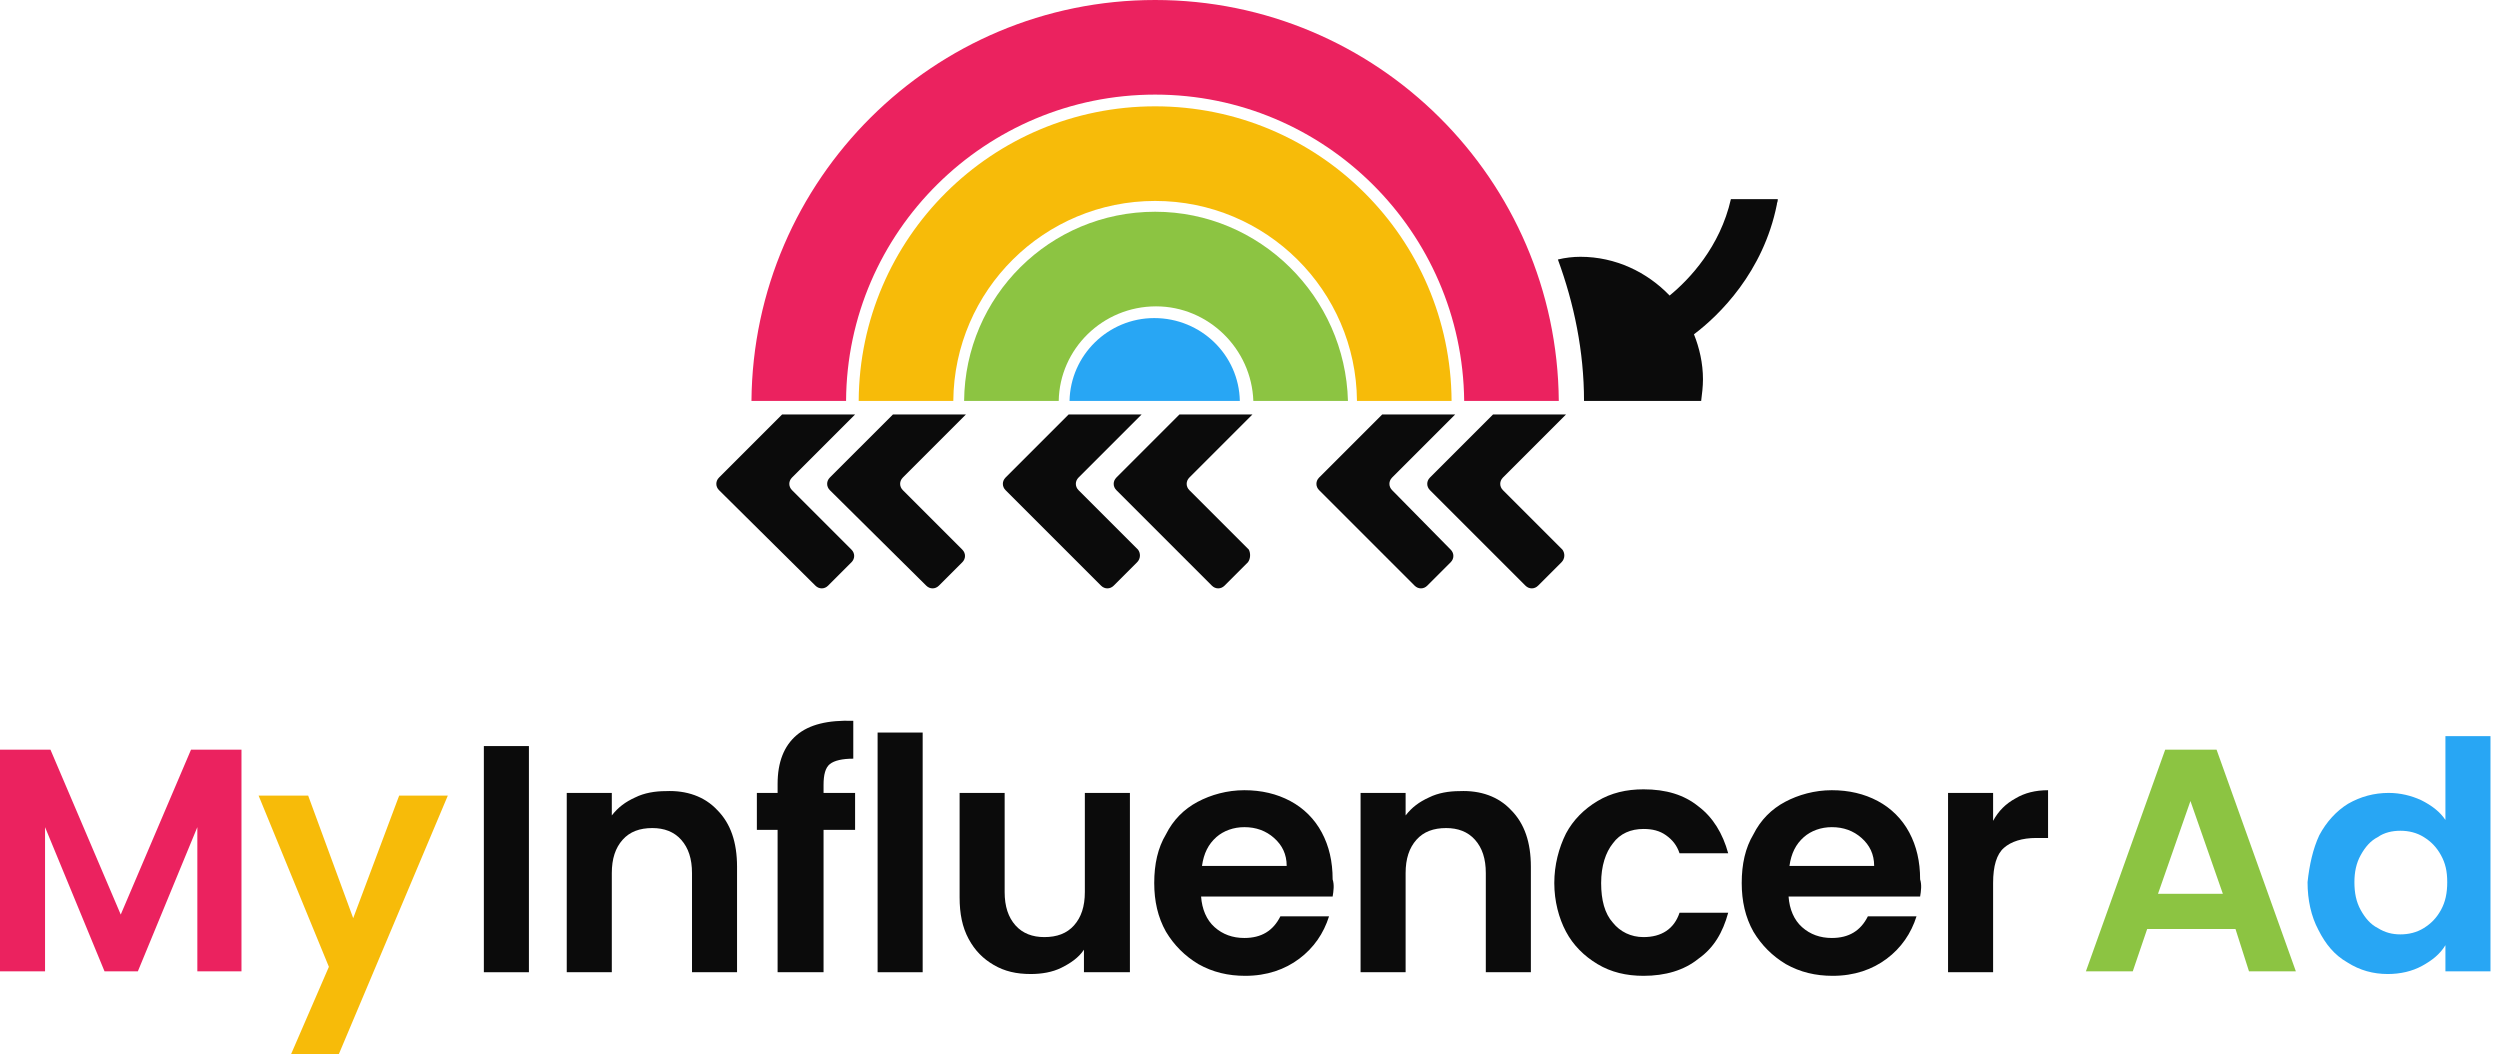 <svg width="166" height="70" viewBox="0 0 166 70" fill="none" xmlns="http://www.w3.org/2000/svg">
<g clip-path="url(#clip0_119_5525)">
<path d="M76.701 0C61.983 0 50.017 11.906 49.897 26.624H56.179C56.239 15.376 65.453 6.282 76.701 6.282C87.949 6.282 97.103 15.376 97.222 26.624H103.504C103.385 11.906 91.419 0 76.701 0Z" fill="#EB225F"/>
<path d="M76.701 7.06C65.872 7.06 57.077 15.795 57.017 26.624H63.299C63.359 19.265 69.342 13.342 76.701 13.342C84.06 13.342 90.043 19.265 90.103 26.624H96.385C96.325 15.795 87.53 7.06 76.701 7.06Z" fill="#F7BB09"/>
<path d="M76.701 14.06C69.701 14.06 64.077 19.684 64.017 26.624H70.299C70.359 23.154 73.231 20.342 76.761 20.342C80.231 20.342 83.103 23.154 83.222 26.624H89.504C89.325 19.684 83.641 14.06 76.701 14.06Z" fill="#8CC442"/>
<path d="M82.325 26.624H71.017C71.077 23.573 73.59 21.12 76.641 21.12C79.752 21.12 82.265 23.573 82.325 26.624Z" fill="#28A6F4"/>
<path d="M56.538 37.334L54.983 38.889C54.744 39.128 54.385 39.128 54.145 38.889L47.744 32.547C47.504 32.308 47.504 31.949 47.744 31.709L51.932 27.521H56.778L52.59 31.709C52.35 31.949 52.35 32.308 52.59 32.547L56.538 36.496C56.778 36.735 56.778 37.094 56.538 37.334Z" fill="#0B0B0B"/>
<path d="M63.897 37.334L62.342 38.889C62.102 39.128 61.744 39.128 61.504 38.889L55.102 32.547C54.863 32.308 54.863 31.949 55.102 31.709L59.291 27.521H64.137L59.949 31.709C59.709 31.949 59.709 32.308 59.949 32.547L63.897 36.496C64.137 36.735 64.137 37.094 63.897 37.334Z" fill="#0B0B0B"/>
<path d="M75.504 37.334L73.949 38.889C73.709 39.128 73.35 39.128 73.111 38.889L66.769 32.547C66.53 32.308 66.53 31.949 66.769 31.709L70.957 27.521H75.803L71.615 31.709C71.376 31.949 71.376 32.308 71.615 32.547L75.564 36.496C75.744 36.735 75.744 37.094 75.504 37.334Z" fill="#0B0B0B"/>
<path d="M82.863 37.334L81.308 38.889C81.068 39.128 80.709 39.128 80.47 38.889L74.128 32.547C73.889 32.308 73.889 31.949 74.128 31.709L78.316 27.521H83.162L78.974 31.709C78.735 31.949 78.735 32.308 78.974 32.547L82.923 36.496C83.043 36.735 83.043 37.094 82.863 37.334Z" fill="#0B0B0B"/>
<path d="M96.325 37.334L94.769 38.889C94.53 39.128 94.171 39.128 93.932 38.889L87.59 32.547C87.35 32.308 87.35 31.949 87.59 31.709L91.778 27.521H96.624L92.436 31.709C92.197 31.949 92.197 32.308 92.436 32.547L96.325 36.496C96.564 36.735 96.564 37.094 96.325 37.334Z" fill="#0B0B0B"/>
<path d="M103.684 37.334L102.128 38.889C101.889 39.128 101.53 39.128 101.291 38.889L94.949 32.547C94.709 32.308 94.709 31.949 94.949 31.709L99.137 27.521H103.983L99.795 31.709C99.556 31.949 99.556 32.308 99.795 32.547L103.744 36.496C103.923 36.735 103.923 37.094 103.684 37.334Z" fill="#0B0B0B"/>
<path d="M118.043 13.282C118.043 13.402 117.983 13.461 117.983 13.581C117.085 18.068 114.154 20.94 112.479 22.197C112.838 23.094 113.077 24.111 113.077 25.188C113.077 25.667 113.017 26.145 112.957 26.624H105.179C105.179 23.333 104.521 20.162 103.444 17.231C103.923 17.111 104.461 17.051 104.94 17.051C107.273 17.051 109.367 18.068 110.863 19.624C112.179 18.547 114.214 16.393 114.932 13.222H118.043V13.282Z" fill="#0B0B0B"/>
<path d="M35.12 49.539V64.556H32.128V49.539H35.12Z" fill="#0B0B0B"/>
<path d="M47.624 53.786C48.521 54.684 48.94 55.94 48.94 57.556V64.556H45.949V57.974C45.949 57.017 45.709 56.299 45.231 55.761C44.752 55.222 44.094 54.983 43.316 54.983C42.479 54.983 41.821 55.222 41.342 55.761C40.863 56.299 40.624 57.017 40.624 57.974V64.556H37.632V52.65H40.624V54.145C41.043 53.607 41.521 53.248 42.179 52.949C42.778 52.65 43.496 52.53 44.214 52.53C45.59 52.47 46.786 52.889 47.624 53.786Z" fill="#0B0B0B"/>
<path d="M56.778 55.103H54.684V64.556H51.633V55.103H50.256V52.65H51.633V52.051C51.633 50.615 52.051 49.539 52.889 48.821C53.727 48.103 54.983 47.804 56.658 47.863V50.376C55.94 50.376 55.402 50.496 55.103 50.735C54.803 50.974 54.684 51.453 54.684 52.111V52.65H56.778V55.103Z" fill="#0B0B0B"/>
<path d="M61.265 48.641V64.556H58.273V48.641H61.265Z" fill="#0B0B0B"/>
<path d="M75.026 52.65V64.556H71.974V63.06C71.615 63.599 71.077 63.958 70.479 64.257C69.88 64.556 69.162 64.675 68.444 64.675C67.487 64.675 66.709 64.496 65.991 64.077C65.273 63.658 64.735 63.12 64.316 62.342C63.897 61.564 63.718 60.667 63.718 59.59V52.65H66.709V59.231C66.709 60.188 66.949 60.906 67.427 61.445C67.906 61.983 68.564 62.223 69.342 62.223C70.179 62.223 70.838 61.983 71.316 61.445C71.795 60.906 72.034 60.188 72.034 59.231V52.65H75.026Z" fill="#0B0B0B"/>
<path d="M88.487 59.53H79.752C79.812 60.368 80.111 61.086 80.65 61.564C81.188 62.043 81.846 62.282 82.624 62.282C83.761 62.282 84.538 61.803 85.017 60.846H88.248C87.889 61.983 87.231 62.94 86.273 63.658C85.316 64.376 84.12 64.795 82.684 64.795C81.547 64.795 80.53 64.556 79.573 64.017C78.675 63.479 77.957 62.761 77.419 61.863C76.88 60.906 76.641 59.829 76.641 58.633C76.641 57.376 76.88 56.299 77.419 55.402C77.897 54.445 78.615 53.727 79.513 53.248C80.41 52.769 81.487 52.47 82.624 52.47C83.761 52.47 84.778 52.709 85.675 53.188C86.573 53.667 87.291 54.385 87.769 55.282C88.248 56.18 88.487 57.197 88.487 58.393C88.607 58.752 88.547 59.171 88.487 59.53ZM85.436 57.496C85.436 56.718 85.137 56.12 84.598 55.641C84.06 55.163 83.402 54.923 82.624 54.923C81.906 54.923 81.248 55.163 80.769 55.581C80.231 56.06 79.932 56.658 79.812 57.496H85.436Z" fill="#0B0B0B"/>
<path d="M100.333 53.786C101.231 54.684 101.65 55.94 101.65 57.556V64.556H98.658V57.974C98.658 57.017 98.419 56.299 97.94 55.761C97.462 55.222 96.803 54.983 96.026 54.983C95.188 54.983 94.53 55.222 94.051 55.761C93.573 56.299 93.333 57.017 93.333 57.974V64.556H90.342V52.65H93.333V54.145C93.752 53.607 94.231 53.248 94.889 52.949C95.487 52.65 96.205 52.53 96.923 52.53C98.299 52.47 99.496 52.889 100.333 53.786Z" fill="#0B0B0B"/>
<path d="M103.983 55.342C104.461 54.445 105.179 53.727 106.077 53.188C106.974 52.65 107.991 52.411 109.128 52.411C110.624 52.411 111.82 52.77 112.778 53.547C113.735 54.265 114.393 55.342 114.752 56.658H111.521C111.342 56.12 111.043 55.761 110.624 55.462C110.205 55.163 109.726 55.043 109.128 55.043C108.291 55.043 107.573 55.342 107.094 56C106.615 56.599 106.316 57.496 106.316 58.633C106.316 59.77 106.556 60.667 107.094 61.265C107.573 61.864 108.291 62.223 109.128 62.223C110.325 62.223 111.162 61.684 111.521 60.607H114.752C114.393 61.923 113.795 62.941 112.778 63.658C111.82 64.436 110.564 64.795 109.128 64.795C107.991 64.795 106.974 64.556 106.077 64.017C105.179 63.479 104.461 62.761 103.983 61.864C103.504 60.966 103.205 59.829 103.205 58.633C103.205 57.436 103.504 56.3 103.983 55.342Z" fill="#0B0B0B"/>
<path d="M127.496 59.53H118.761C118.82 60.368 119.12 61.086 119.658 61.564C120.197 62.043 120.855 62.282 121.632 62.282C122.769 62.282 123.547 61.803 124.026 60.846H127.256C126.897 61.983 126.239 62.94 125.282 63.658C124.325 64.376 123.128 64.795 121.692 64.795C120.556 64.795 119.538 64.556 118.581 64.017C117.684 63.479 116.966 62.761 116.427 61.863C115.889 60.906 115.65 59.829 115.65 58.633C115.65 57.376 115.889 56.299 116.427 55.402C116.906 54.445 117.624 53.727 118.521 53.248C119.419 52.769 120.496 52.47 121.632 52.47C122.769 52.47 123.786 52.709 124.684 53.188C125.581 53.667 126.299 54.385 126.778 55.282C127.256 56.18 127.496 57.197 127.496 58.393C127.615 58.752 127.556 59.171 127.496 59.53ZM124.444 57.496C124.444 56.718 124.145 56.12 123.607 55.641C123.068 55.163 122.41 54.923 121.632 54.923C120.914 54.923 120.256 55.163 119.778 55.581C119.239 56.06 118.94 56.658 118.82 57.496H124.444Z" fill="#0B0B0B"/>
<path d="M133.838 53.009C134.436 52.65 135.154 52.47 135.991 52.47V55.641H135.214C134.256 55.641 133.538 55.88 133.06 56.299C132.581 56.718 132.342 57.496 132.342 58.633V64.556H129.35V52.65H132.342V54.504C132.701 53.846 133.179 53.368 133.838 53.009Z" fill="#0B0B0B"/>
<path d="M148.436 61.684H142.573L141.616 64.496H138.504L143.769 49.778H147.18L152.445 64.496H149.333L148.436 61.684ZM147.598 59.35L145.445 53.188L143.291 59.35H147.598Z" fill="#8CC442"/>
<path d="M154 55.462C154.479 54.564 155.137 53.846 155.915 53.368C156.752 52.889 157.65 52.65 158.607 52.65C159.385 52.65 160.103 52.829 160.761 53.128C161.479 53.487 162.017 53.906 162.376 54.444V48.88H165.368V64.496H162.376V62.761C162.017 63.359 161.479 63.778 160.821 64.137C160.163 64.496 159.385 64.675 158.547 64.675C157.59 64.675 156.692 64.436 155.855 63.898C155.017 63.419 154.419 62.701 153.94 61.744C153.462 60.846 153.222 59.769 153.222 58.573C153.342 57.436 153.581 56.359 154 55.462ZM162.077 56.778C161.778 56.239 161.419 55.88 160.94 55.581C160.462 55.282 159.923 55.162 159.385 55.162C158.846 55.162 158.308 55.282 157.889 55.581C157.41 55.821 157.051 56.239 156.752 56.778C156.453 57.316 156.333 57.915 156.333 58.573C156.333 59.291 156.453 59.889 156.752 60.427C157.051 60.966 157.41 61.385 157.889 61.624C158.368 61.923 158.846 62.043 159.385 62.043C159.923 62.043 160.462 61.923 160.94 61.624C161.419 61.325 161.778 60.966 162.077 60.427C162.376 59.889 162.496 59.291 162.496 58.573C162.496 57.855 162.376 57.316 162.077 56.778Z" fill="#28A6F4"/>
<path d="M16.034 49.778V64.496H13.103V54.923L9.154 64.496H6.94L2.991 54.923V64.496H0V49.778H3.35L8.017 60.727L12.684 49.778H16.034Z" fill="#EB225F"/>
<path d="M29.735 52.829L22.496 70H19.325L21.838 64.197L17.171 52.829H20.462L23.453 60.966L26.504 52.829H29.735Z" fill="#F7BB09"/>
</g>
<defs>
<clipPath id="clip0_119_5525">
<rect width="165.487" height="70" fill="white"/>
</clipPath>
</defs>
</svg>

